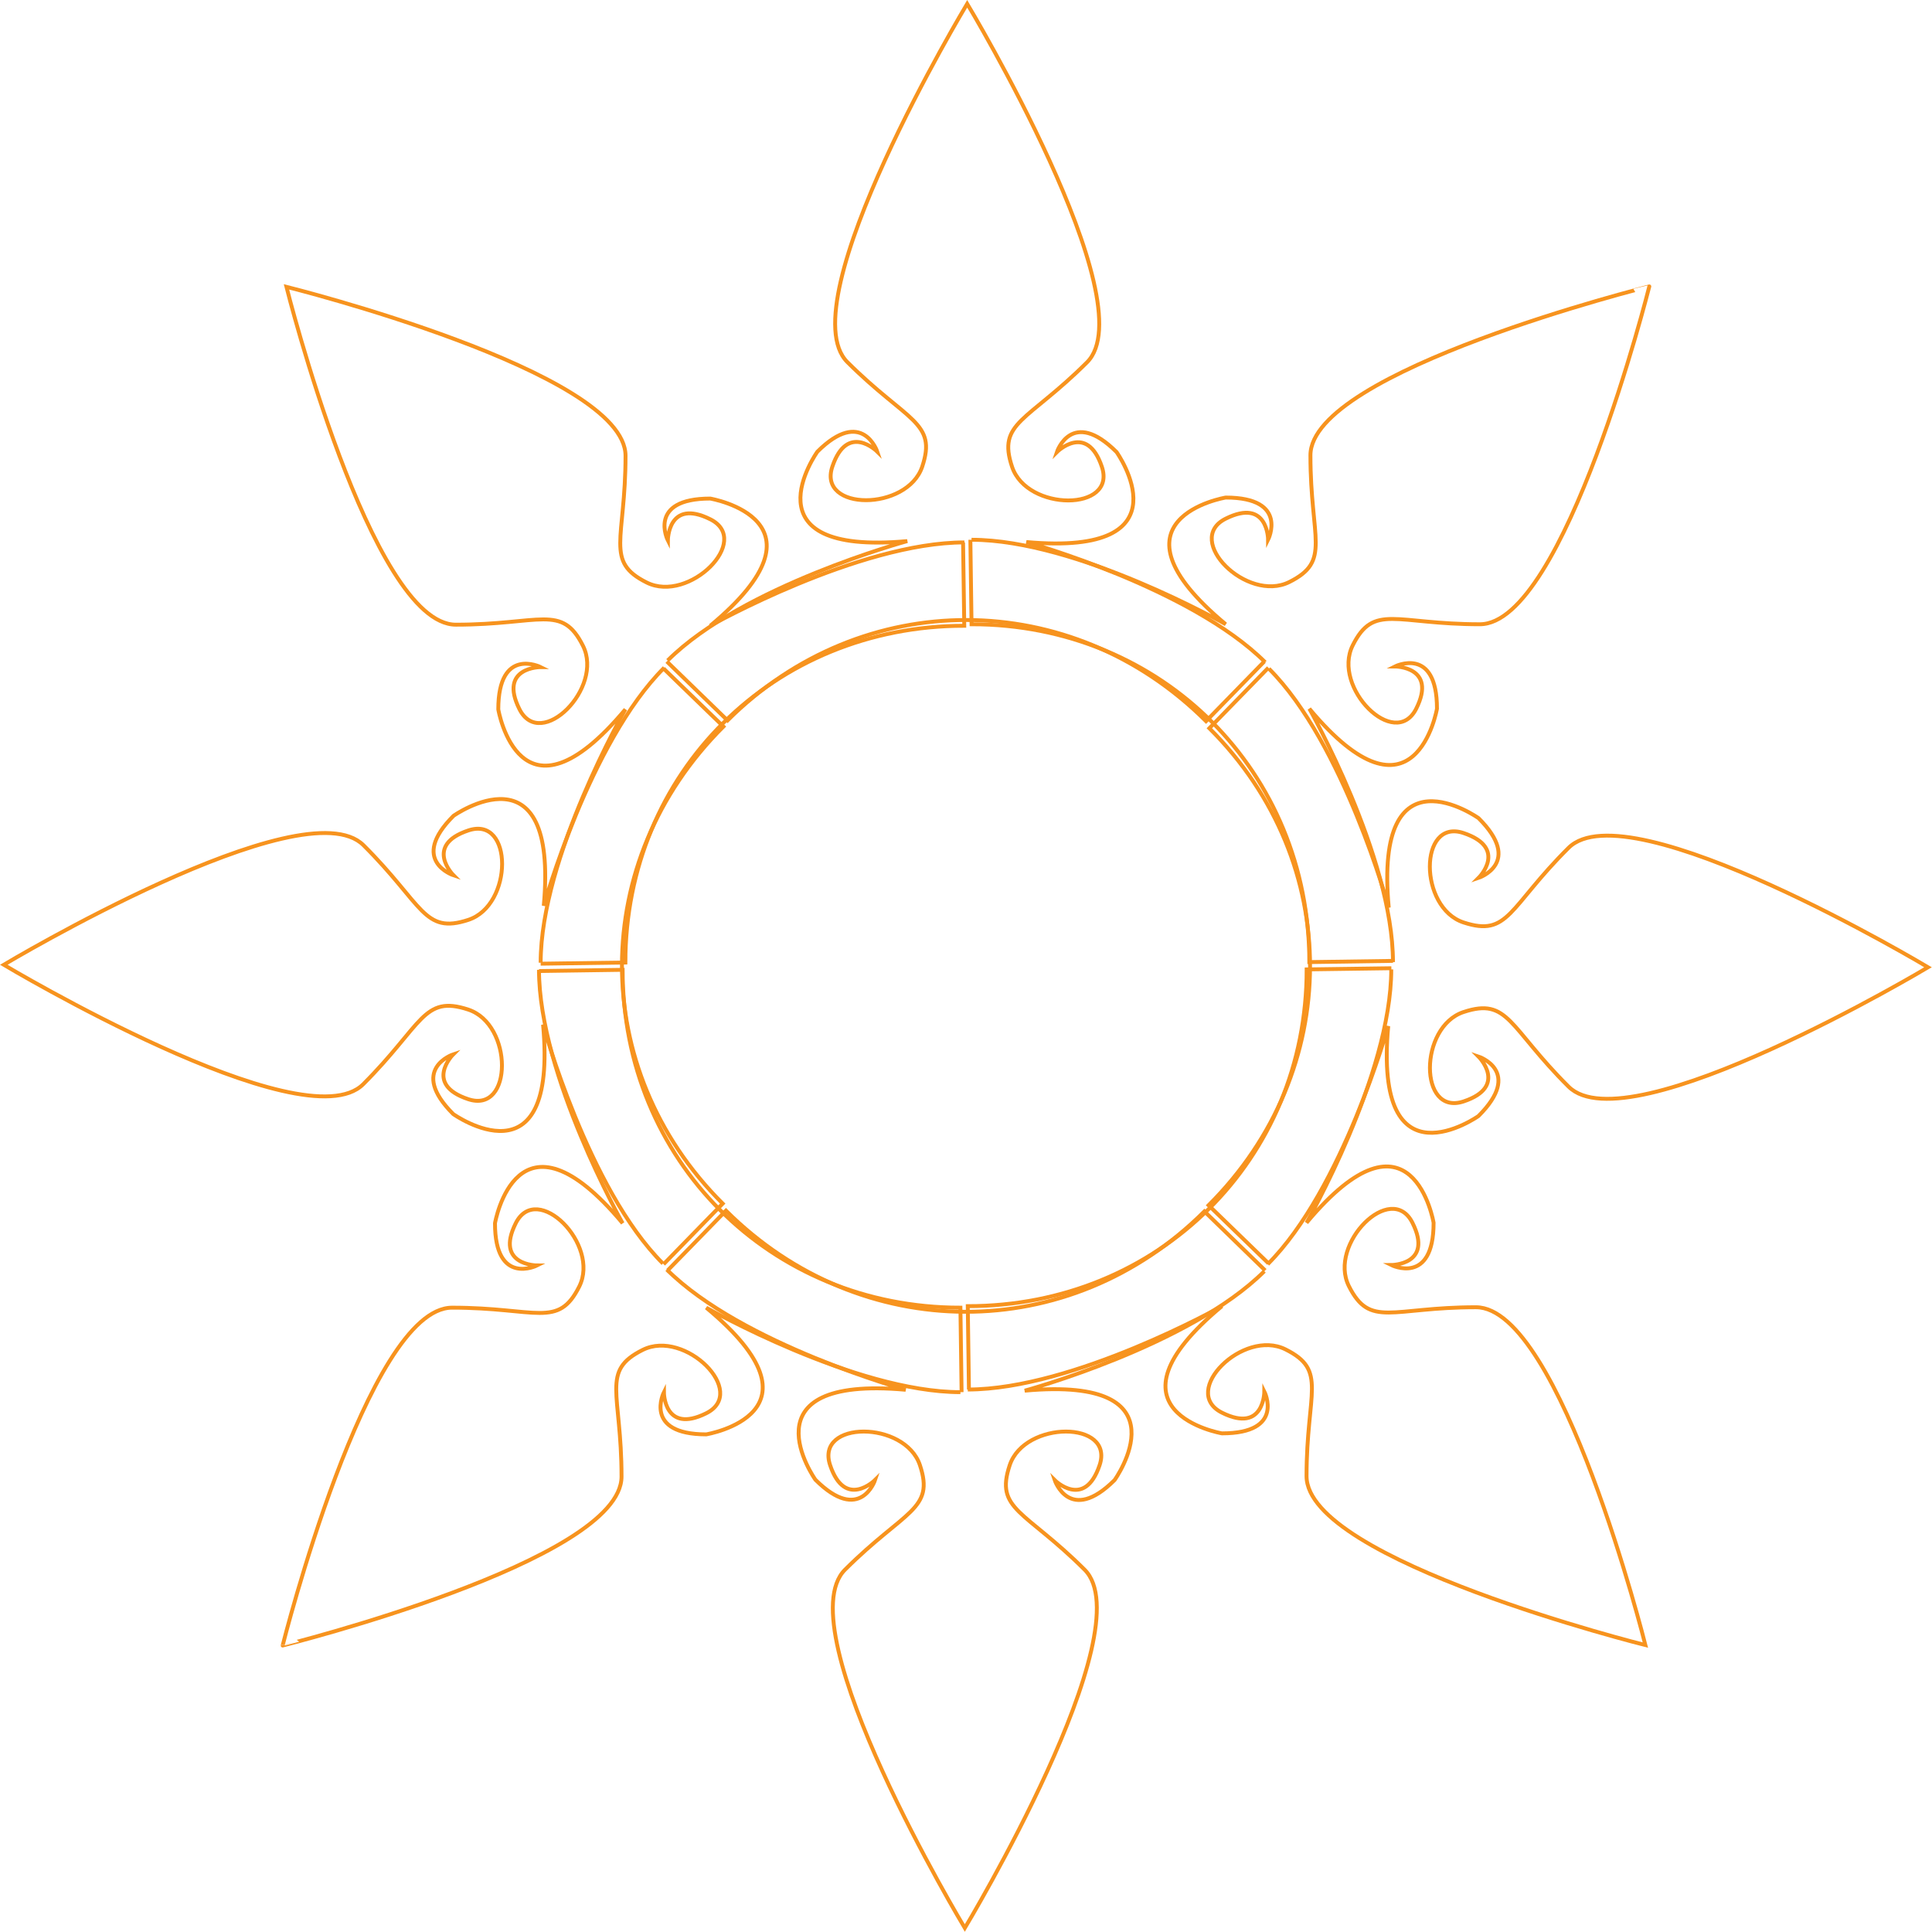<svg id="Layer_1" data-name="Layer 1" xmlns="http://www.w3.org/2000/svg" viewBox="0 0 496.95 496.94"><defs><style>.cls-1{fill:none;stroke:#f7931e;stroke-miterlimit:10;}</style></defs><title>JourneyOfTaro_Logo_CompassOutline</title><path class="cls-1" d="M173.45,171.56l15.62,15.16c34.67-34.57,88.41-34.37,123.08.19l15-15.37.22.21c-19.27-19.2-61.44-30.92-61.44-30.92,42.38,3.83,23.21-23.14,23.21-23.14-11.55-11.53-15.36,0-15.36,0s7.73-7.71,11.58,3.81-19.24,11.51-23.1,0,3.86-11.53,19.27-26.89S250.71,2.38,250.71,2.38s-46.23,76.8-30.82,92.17,23.11,15.36,19.26,26.88-27,11.52-23.12,0,11.56-3.84,11.56-3.84-3.85-11.52-15.41,0c0,0-19.26,26.88,23.12,23,0,0-42.38,11.52-61.64,30.72" transform="translate(-1.93 -1.41)"/><path class="cls-1" d="M328.19,173.16,313,188.73c34.67,34.57,34.47,88.13-.2,122.7l15.42,14.95-.21.21c19.26-19.2,31-61.25,31-61.25-3.85,42.25,23.21,23.14,23.21,23.14,11.56-11.52,0-15.31,0-15.31s7.73,7.71-3.82,11.55-11.55-19.19,0-23,11.56,3.85,27,19.2,92.46-30.71,92.46-30.71-77-46.09-92.46-30.72-15.4,23-27,19.2-11.56-26.89,0-23,3.85,11.53,3.85,11.53,11.55-3.84,0-15.36c0,0-27-19.2-23.11,23,0,0-11.56-42.24-30.82-61.45" transform="translate(-1.93 -1.41)"/><path class="cls-1" d="M327.36,328.19,311.73,313c-34.67,34.57-88.4,34.37-123.07-.19l-15,15.38-.21-.22c19.26,19.2,61.44,30.92,61.44,30.92-42.38-3.83-23.22,23.14-23.22,23.14,11.56,11.53,15.36.05,15.36.05s-7.73,7.71-11.58-3.81,19.25-11.51,23.1,0-3.86,11.53-19.26,26.89,30.81,92.18,30.81,92.18,46.23-76.81,30.81-92.18-23.11-15.35-19.26-26.88,27-11.52,23.12,0-11.56,3.84-11.56,3.84,3.85,11.52,15.41,0c0,0,19.26-26.88-23.11-23,0,0,42.37-11.52,61.63-30.72" transform="translate(-1.93 -1.41)"/><path class="cls-1" d="M172.62,326.59,187.82,311c-34.68-34.57-34.48-88.13.19-122.7l-15.42-14.95.21-.21c-19.26,19.2-31,61.25-31,61.25,3.85-42.25-23.21-23.14-23.21-23.14-11.56,11.52,0,15.31,0,15.31s-7.73-7.71,3.83-11.55,11.54,19.19,0,23-11.56-3.85-27-19.2S2.9,249.57,2.9,249.57,80,295.66,95.36,280.29s15.41-23,27-19.2,11.56,26.89,0,23.05-3.85-11.53-3.85-11.53-11.55,3.84,0,15.36c0,0,27,19.2,23.11-23,0,0,11.56,42.24,30.83,61.45" transform="translate(-1.93 -1.41)"/><path class="cls-1" d="M251.53,140.25l.3,21.73c49,0,86.89,38,86.89,86.9l21.51-.31v.31c0-27.16-21.51-65.18-21.51-65.18,27.25,32.59,32.83,0,32.83,0,0-16.29-10.82-10.86-10.82-10.86s10.93,0,5.48,10.86-21.77-5.43-16.33-16.29,10.91-5.43,32.7-5.43,43.59-86.9,43.59-86.9S339,96.8,339,118.53s5.45,27.15-5.44,32.59-27.25-10.87-16.35-16.3,10.9,5.43,10.9,5.43,5.44-10.85-10.9-10.86c0,0-32.68,5.43,0,32.59,0,0-38.13-21.73-65.38-21.73" transform="translate(-1.93 -1.41)"/><path class="cls-1" d="M359.82,250.46l-21.79.3c0,48.88-38.14,86.62-87.17,86.62l.3,21.44h-.3c27.24,0,65.38-21.44,65.38-21.44-32.69,27.16,0,32.72,0,32.72,16.35,0,10.9-10.79,10.9-10.79s0,10.9-10.89,5.47,5.44-21.71,16.34-16.28S338,359.37,338,381.1s87.16,43.46,87.16,43.46-21.79-86.9-43.58-86.9-27.24,5.43-32.69-5.43,10.9-27.16,16.35-16.3-5.45,10.87-5.45,10.87,10.89,5.43,10.89-10.87c0,0-5.44-32.58-32.68,0,0,0,21.79-38,21.79-65.17" transform="translate(-1.93 -1.41)"/><path class="cls-1" d="M249.27,359.5l-.3-21.73c-49,0-86.89-38-86.89-86.9l-21.51.31v-.31c0,27.16,21.51,65.18,21.51,65.18-27.24-32.59-32.83,0-32.83,0,0,16.29,10.83,10.86,10.83,10.86s-10.93,0-5.49-10.86,21.78,5.43,16.33,16.29-10.9,5.43-32.69,5.43-43.6,86.9-43.6,86.9S161.8,403,161.8,381.22s-5.45-27.15,5.45-32.59,27.24,10.87,16.34,16.3-10.89-5.43-10.89-5.43-5.45,10.85,10.89,10.86c0,0,32.69-5.43,0-32.59,0,0,38.13,21.73,65.38,21.73" transform="translate(-1.93 -1.41)"/><path class="cls-1" d="M141,249.29l21.79-.3c0-48.88,38.14-86.62,87.17-86.62l-.31-21.44H250c-27.24,0-65.38,21.44-65.38,21.44,32.69-27.16,0-32.72,0-32.72-16.34,0-10.9,10.79-10.9,10.79s0-10.9,10.9-5.47-5.45,21.71-16.34,16.28-5.45-10.87-5.45-32.6S75.61,75.19,75.61,75.19s21.79,86.9,43.59,86.9,27.23-5.43,32.68,5.43-10.89,27.16-16.34,16.3S141,173,141,173s-10.9-5.43-10.9,10.87c0,0,5.45,32.58,32.69,0,0,0-21.8,38-21.79,65.17" transform="translate(-1.93 -1.41)"/></svg>